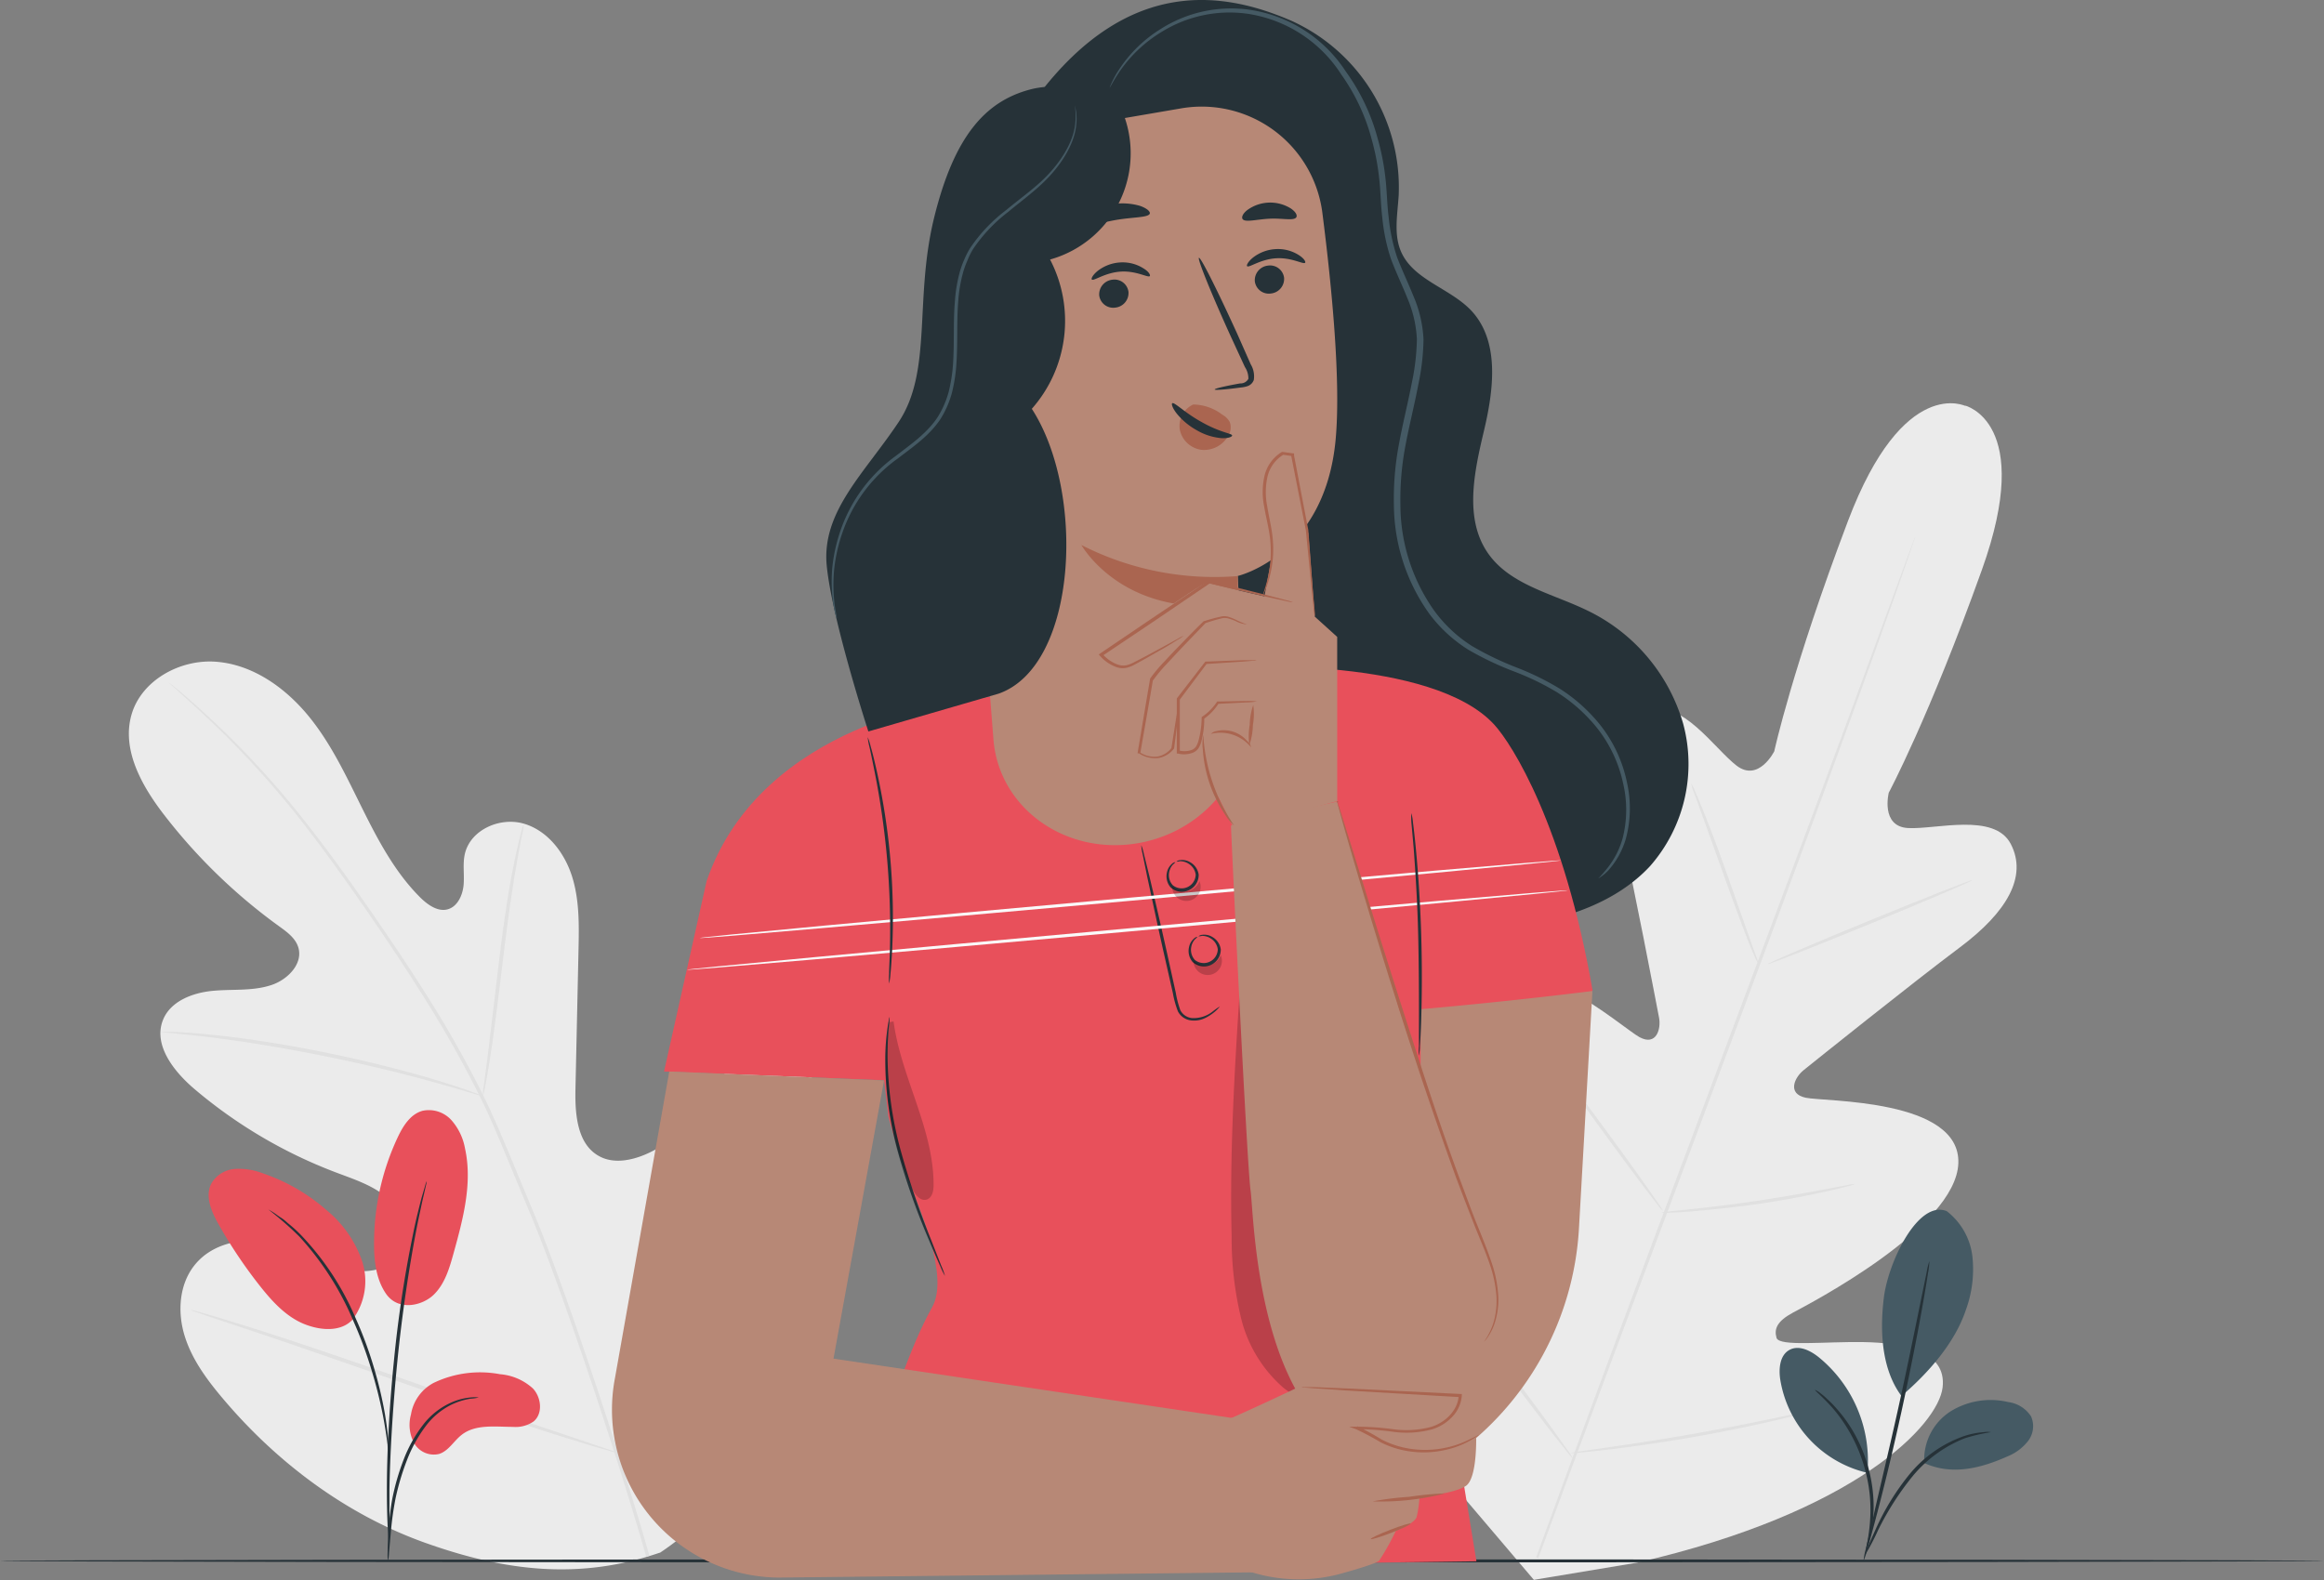 <svg id="Background_Complete" data-name="Background Complete" xmlns="http://www.w3.org/2000/svg" viewBox="0 0 382.04 259.79">
  <rect x="0" y="0" width="382.04" height="259.79" fill="#808080" stroke="none"/>
  <defs>
    <style>
      .cls-1 {
        fill: #ebebeb;
      }

      .cls-2 {
        fill: #e0e0e0;
      }

      .cls-3 {
        fill: #263238;
      }

      .cls-4 {
        fill: #e8505b;
      }

      .cls-5 {
        fill: #455a64;
      }

      .cls-6 {
        fill: #b78876;
      }

      .cls-7 {
        fill: #aa6550;
      }

      .cls-8 {
        opacity: 0.2;
      }

      .cls-9 {
        fill: #fafafa;
      }
    </style>
  </defs>
  <title>badge-reset-password-step3</title>
  <g>
    <g>
      <path class="cls-1" d="M167.42,467.95c21.59-14.41,26.86-41.67,26.4-66.26-0.08-4.1.45-8.42-1.47-12s-6.49-6.16-10.24-4.48c-3.11,1.39-4.51,4.91-6.28,7.82a24.2,24.2,0,0,1-9.89,9c-2.67,1.32-6,2.1-8.55.63-3.55-2-3.9-6.9-3.81-11l0.5-22.81c0.09-4.08.17-8.24-1.06-12.13s-4-7.53-7.92-8.68-8.81,1-9.71,5c-0.37,1.66-.05,3.39-0.2,5.08s-1,3.55-2.61,4-3.29-.73-4.51-1.94c-4.2-4.18-7-9.53-9.64-14.85s-5.17-10.76-9-15.31-9.1-8.19-15-8.61-12.28,3.09-13.86,8.81,1.72,11.61,5.35,16.32a91.66,91.66,0,0,0,18.93,18.36c1.29,0.93,2.69,1.94,3.16,3.46,0.85,2.73-1.8,5.4-4.53,6.25-3.1,1-6.44.6-9.66,0.93s-6.74,1.68-8,4.66c-1.76,4.15,1.71,8.57,5.14,11.48a79.26,79.26,0,0,0,23.18,13.68c3,1.14,6.21,2.15,8.63,4.3s3.84,5.83,2.32,8.68-5.34,3.72-8.52,3.09-6-2.38-9-3.55c-5.65-2.2-13-1.92-16.7,2.87-2.44,3.15-2.72,7.58-1.57,11.4s3.55,7.12,6.11,10.17c8.94,10.68,20.46,19.34,33.57,24s25.3,6.11,38.47,1.58" transform="translate(-58.98 -212.61)"/>
      <path class="cls-2" d="M165.73,468.42c-3.47-12.45-13-41.74-18.65-55.52l-4.23-10.18c-1.4-3.34-2.78-6.65-4.34-9.81a182.28,182.28,0,0,0-10-17.63c-3.46-5.46-6.94-10.51-10.23-15.22s-6.46-9-9.51-12.84a146.35,146.35,0,0,0-15.72-16.95c-2-1.85-3.61-3.24-4.71-4.17l-1.26-1c-0.29-.23-0.44-0.34-0.44-0.34s0.13,0.14.4,0.39l1.22,1.09c1.07,1,2.65,2.37,4.63,4.25a153,153,0,0,1,15.55,17c3,3.83,6.15,8.15,9.43,12.86s6.73,9.77,10.16,15.23A183.3,183.3,0,0,1,138,393.17c1.55,3.14,2.92,6.43,4.31,9.78l4.23,10.18c5.66,13.77,15.18,43,18.67,55.44" transform="translate(-58.98 -212.61)"/>
      <path class="cls-2" d="M138.36,392.85a9.83,9.83,0,0,0,.4-1.74c0.23-1.13.5-2.76,0.82-4.79,0.64-4.05,1.33-9.68,2.08-15.89s1.54-11.81,2.26-15.84c0.35-2,.66-3.65.89-4.77a9.83,9.83,0,0,0,.28-1.76,10,10,0,0,0-.52,1.71c-0.3,1.11-.67,2.73-1.08,4.74-0.84,4-1.69,9.63-2.44,15.85l-1.9,15.9-0.63,4.81A9.83,9.83,0,0,0,138.36,392.85Z" transform="translate(-58.98 -212.61)"/>
      <path class="cls-2" d="M85.37,382.25a1.91,1.91,0,0,0,.55.1l1.57,0.16c1.36,0.13,3.34.32,5.77,0.62,4.86,0.58,11.55,1.62,18.87,3.09s13.89,3.12,18.61,4.45c2.36,0.65,4.26,1.22,5.57,1.61l1.51,0.44a1.86,1.86,0,0,0,.54.12,1.89,1.89,0,0,0-.5-0.23l-1.48-.55c-1.29-.46-3.17-1.1-5.52-1.81-4.69-1.43-11.26-3.14-18.61-4.63s-14.06-2.46-18.95-2.92c-2.44-.25-4.42-0.37-5.8-0.43l-1.58,0A1.88,1.88,0,0,0,85.37,382.25Z" transform="translate(-58.98 -212.61)"/>
      <path class="cls-2" d="M160.6,451.47a3.28,3.28,0,0,0,.36-0.64l0.93-1.89c0.8-1.64,1.9-4,3.22-7,2.65-6,6-14.34,9.68-23.61s7-17.66,9.51-23.67l3-7.11,0.82-1.94a3.31,3.31,0,0,0,.25-0.69,3.31,3.31,0,0,0-.36.64l-0.93,1.89c-0.8,1.64-1.9,4-3.22,7-2.65,6-6,14.34-9.68,23.62s-7,17.65-9.51,23.67l-3,7.11-0.82,1.94A3.28,3.28,0,0,0,160.6,451.47Z" transform="translate(-58.98 -212.61)"/>
      <path class="cls-2" d="M90.33,428a3.6,3.6,0,0,0,.7.28l2,0.7,7.53,2.51c6.36,2.13,15.1,5.17,24.75,8.56s18.43,6.37,24.83,8.39c3.2,1,5.79,1.81,7.6,2.32l2.08,0.59a3.46,3.46,0,0,0,.74.16,3.5,3.5,0,0,0-.7-0.28l-2-.69L150.32,448c-6.36-2.13-15.1-5.17-24.76-8.56s-18.43-6.37-24.82-8.39c-3.2-1-5.79-1.81-7.6-2.32l-2.08-.59A3.45,3.45,0,0,0,90.33,428Z" transform="translate(-58.98 -212.61)"/>
    </g>
    <g>
      <path class="cls-1" d="M382.17,279.4s-10.26-5.27-19.41,18.89-12.11,37.85-12.11,37.85-2.56,5.13-6.19,2.36-9.13-11.17-14.55-8.95c-5.62,2.3-6.82,9-4.67,18.39s6.12,30.17,6.47,32-0.42,4.7-3.2,3.21-19.48-16.42-26.09-8.07,3.69,33.55,4.77,36.32,0.65,4.06-.63,4.92-6.42-4.69-11.34-8.74-11.34-7.89-14.75-2.75-2.52,24.79,19.54,54.46l11.12,13.08,17-2.83c36-8.28,49.46-22.67,50.19-28.79s-6.64-7.36-13-7.47-13.88.78-14.3-.7,0.09-2.74,2.71-4.15,26.8-13.92,27.18-24.56-22-10.1-25.1-10.77-1.81-3.34-.35-4.52,18-14.44,25.7-20.2,11.16-11.63,8.37-17c-2.69-5.2-12.31-2.37-16.88-2.62s-3.18-5.81-3.18-5.81,6.61-12.34,15.32-36.67-2.82-27-2.82-27" transform="translate(-58.98 -212.61)"/>
      <path class="cls-2" d="M311.5,468.68c6.46-17.84,15.6-42.41,25.78-69.53s19.37-51.65,25.92-69.46l7.74-21.1,2.11-5.73,0.56-1.49c0.13-.33.21-0.5,0.21-0.5s0,0.18-.16.52l-0.51,1.5-2,5.77c-1.75,5-4.35,12.24-7.58,21.16-6.46,17.84-15.6,42.41-25.78,69.52S318.41,451,311.86,468.81" transform="translate(-58.98 -212.61)"/>
      <path class="cls-2" d="M337,341.45a5.57,5.57,0,0,1,.56,1.11c0.33,0.73.78,1.79,1.32,3.11,1.07,2.64,2.46,6.33,3.92,10.43l3.7,10.5,1.14,3.17A5.54,5.54,0,0,1,348,371a5.57,5.57,0,0,1-.57-1.11c-0.33-.73-0.77-1.79-1.3-3.12-1-2.65-2.39-6.36-3.85-10.46l-3.77-10.47-1.16-3.17A5.56,5.56,0,0,1,337,341.45Z" transform="translate(-58.98 -212.61)"/>
      <ellipse class="cls-2" cx="366.4" cy="364.2" rx="18.16" ry="0.27" transform="translate(-169.82 -46.23) rotate(-22.31)"/>
      <path class="cls-2" d="M332.09,412a5.78,5.78,0,0,1,1.25-.2l3.43-.36c2.89-.31,6.88-0.76,11.27-1.42s8.34-1.37,11.2-1.91l3.38-.64a5.78,5.78,0,0,1,1.26-.18,5.78,5.78,0,0,1-1.21.38c-0.79.21-1.93,0.49-3.35,0.81-2.84.64-6.79,1.43-11.19,2.07s-8.41,1-11.31,1.26c-1.45.1-2.63,0.17-3.44,0.2A5.8,5.8,0,0,1,332.09,412Z" transform="translate(-58.98 -212.61)"/>
      <path class="cls-2" d="M314.79,387.72a5,5,0,0,1,.77.88l1.95,2.52c1.63,2.14,3.84,5.12,6.27,8.43s4.59,6.33,6.14,8.53l1.81,2.62a5,5,0,0,1,.61,1,5,5,0,0,1-.77-0.88l-1.95-2.52c-1.63-2.14-3.84-5.12-6.27-8.44s-4.59-6.33-6.14-8.53l-1.81-2.62A5,5,0,0,1,314.79,387.72Z" transform="translate(-58.98 -212.61)"/>
      <path class="cls-2" d="M294.74,421.88a8.06,8.06,0,0,1,1,1.14l2.51,3.22c2.1,2.73,5,6.53,8.12,10.75s6,8.05,8,10.84l2.37,3.32a8.06,8.06,0,0,1,.81,1.26,8.11,8.11,0,0,1-1-1.14L314,448.05c-2.1-2.73-5-6.53-8.12-10.75s-6-8-8-10.84l-2.37-3.32A8.09,8.09,0,0,1,294.74,421.88Z" transform="translate(-58.98 -212.61)"/>
      <path class="cls-2" d="M317.18,451.53a9.24,9.24,0,0,1,1.58-.29l4.33-.62c3.65-.53,8.69-1.27,14.24-2.25s10.54-2,14.15-2.75l4.28-.9a9.28,9.28,0,0,1,1.58-.27,9.24,9.24,0,0,1-1.54.47c-1,.27-2.45.64-4.24,1.06-3.59.85-8.59,1.93-14.14,2.9s-10.61,1.67-14.28,2.1c-1.84.21-3.32,0.37-4.35,0.45A9.28,9.28,0,0,1,317.18,451.53Z" transform="translate(-58.98 -212.61)"/>
    </g>
  </g>
  <path class="cls-3" d="M441,469.25c0,0.14-85.53.26-191,.26s-191-.12-191-0.26S144.49,469,250,469,441,469.1,441,469.25Z" transform="translate(-58.98 -212.61)"/>
  <g>
    <path class="cls-4" d="M122.47,425.38c2.06,2.89,6,1.89,7.83.09s2.57-4.37,3.25-6.83c1.56-5.62,3.13-11.52,1.87-17.21a9.55,9.55,0,0,0-2.24-4.65,5,5,0,0,0-4.74-1.53c-2,.55-3.21,2.51-4.09,4.38a41,41,0,0,0-3.88,17.63c0,2.83.38,5.8,2,8.12" transform="translate(-58.98 -212.61)"/>
    <path class="cls-4" d="M130.24,440a17.64,17.64,0,0,1,10.93-1.44,9.09,9.09,0,0,1,5.43,2.36c1.37,1.48,1.65,4.1.11,5.4a5.18,5.18,0,0,1-3.4.9c-2.89,0-6.11-.48-8.4,1.28-1.31,1-2.17,2.67-3.74,3.17a3.73,3.73,0,0,1-4.12-1.79,6.37,6.37,0,0,1-.51-4.7A7.18,7.18,0,0,1,130.24,440Z" transform="translate(-58.98 -212.61)"/>
    <path class="cls-4" d="M116.92,429.61a10.58,10.58,0,0,0,1.55-9.75,18.77,18.77,0,0,0-5.85-8.31,31,31,0,0,0-10.38-6,11,11,0,0,0-4.65-.74,4.87,4.87,0,0,0-3.87,2.4c-1.07,2.08,0,4.59,1.15,6.63a78.7,78.7,0,0,0,6.88,10.26c2.06,2.6,4.41,5.16,7.52,6.32s6.33,1,7.95-1.18" transform="translate(-58.98 -212.61)"/>
    <path class="cls-3" d="M122.76,469.25a6.33,6.33,0,0,0,.17-1.32l0.32-3.61A52.08,52.08,0,0,1,124,459a40.83,40.83,0,0,1,1.86-6.26,23,23,0,0,1,3.13-5.68,11.91,11.91,0,0,1,4-3.39,11.27,11.27,0,0,1,3.38-1.09,6.34,6.34,0,0,0,1.31-.2,6.2,6.2,0,0,0-1.34,0,10.28,10.28,0,0,0-3.53,1,11.88,11.88,0,0,0-4.22,3.42,22.48,22.48,0,0,0-3.25,5.79,38.17,38.17,0,0,0-1.85,6.36,44.7,44.7,0,0,0-.65,5.36c-0.1,1.53-.13,2.77-0.14,3.63A6.19,6.19,0,0,0,122.76,469.25Z" transform="translate(-58.98 -212.61)"/>
    <path class="cls-3" d="M123,466.47a2.63,2.63,0,0,0,0-.61l0-1.75c0-1.52,0-3.72,0-6.44,0.08-5.44.48-12.95,1.3-21.21s2-15.7,3-21c0.25-1.34.5-2.54,0.73-3.6s0.42-2,.6-2.71l0.39-1.71a2.63,2.63,0,0,0,.1-0.61,2.58,2.58,0,0,0-.21.58l-0.49,1.68c-0.22.73-.44,1.64-0.7,2.69s-0.54,2.25-.81,3.59a198.92,198.92,0,0,0-3.18,21.06c-0.83,8.28-1.16,15.81-1.15,21.26,0,2.73.07,4.93,0.16,6.45l0.12,1.75A2.58,2.58,0,0,0,123,466.47Z" transform="translate(-58.98 -212.61)"/>
    <path class="cls-3" d="M122.88,452a11.72,11.72,0,0,0,0-1.83c-0.08-1.18-.26-2.88-0.61-5a65.39,65.39,0,0,0-1.68-7.21,64.09,64.09,0,0,0-3.11-8.52,45.57,45.57,0,0,0-9-13.74,22.6,22.6,0,0,0-2.11-1.92c-0.32-.27-0.61-0.54-0.9-0.75l-0.82-.55a11.63,11.63,0,0,0-1.55-1,54.62,54.62,0,0,1,5.1,4.46A48,48,0,0,1,117,429.65a68.24,68.24,0,0,1,3.12,8.45,73.55,73.55,0,0,1,1.79,7.14c0.4,2.06.63,3.74,0.78,4.91A11.73,11.73,0,0,0,122.88,452Z" transform="translate(-58.98 -212.61)"/>
  </g>
  <g>
    <path class="cls-5" d="M379,411.75a11,11,0,0,1,4.23,7.54,19.49,19.49,0,0,1-1.1,8.75c-1.83,5.44-6.21,10.38-10.57,14.1-3.81-5.1-3.35-12.48-2.89-16.21,0.74-5.89,5.65-16.09,10.33-14.18" transform="translate(-58.98 -212.61)"/>
    <path class="cls-5" d="M375.31,453.16a9.42,9.42,0,0,1,4.26-8.45,12.51,12.51,0,0,1,9.54-1.57,5.27,5.27,0,0,1,3.76,2.37,4,4,0,0,1-.51,4.05,8.17,8.17,0,0,1-3.41,2.53c-4.48,2-9.19,3.12-13.65,1.07" transform="translate(-58.98 -212.61)"/>
    <path class="cls-3" d="M365.58,468.28a4.34,4.34,0,0,1,.39-1.14c0.29-.72.73-1.74,1.31-3a40.45,40.45,0,0,1,5.68-9.22,20.27,20.27,0,0,1,8.87-6.18,13.28,13.28,0,0,1,3.24-.65,3.71,3.71,0,0,1,1.21,0,28.12,28.12,0,0,0-4.3,1,21.27,21.27,0,0,0-8.53,6.17,46.87,46.87,0,0,0-5.76,9A36.49,36.49,0,0,1,365.58,468.28Z" transform="translate(-58.98 -212.61)"/>
    <path class="cls-3" d="M376.15,419.95a11.75,11.75,0,0,1-.23,2c-0.19,1.26-.49,3.09-0.89,5.34-0.8,4.5-2,10.7-3.49,17.51s-3,12.95-4.17,17.36c-0.58,2.21-1.07,4-1.43,5.22a11.79,11.79,0,0,1-.62,1.89,11.75,11.75,0,0,1,.38-2l1.23-5.27c1-4.44,2.49-10.59,4-17.39s2.76-13,3.67-17.46l1.09-5.3A11.75,11.75,0,0,1,376.15,419.95Z" transform="translate(-58.98 -212.61)"/>
    <path class="cls-5" d="M366,454.29a22,22,0,0,0-8-18.49c-1.38-1.12-3.3-2.09-4.86-1.23s-1.77,3-1.52,4.78a18.83,18.83,0,0,0,14.15,15.38" transform="translate(-58.98 -212.61)"/>
    <path class="cls-3" d="M357.35,441.13a4,4,0,0,1,1,.64,9.28,9.28,0,0,1,1,.87,15.55,15.55,0,0,1,1.27,1.27,23.19,23.19,0,0,1,2.81,3.74,24.79,24.79,0,0,1,3.48,10.85,23.18,23.18,0,0,1-.1,4.68,15.53,15.53,0,0,1-.3,1.77,9.27,9.27,0,0,1-.33,1.31,4,4,0,0,1-.4,1.08c-0.12,0,.36-1.6.58-4.21a25.9,25.9,0,0,0,0-4.58,26.18,26.18,0,0,0-3.4-10.6,25.91,25.91,0,0,0-2.64-3.74C358.57,442.23,357.27,441.23,357.35,441.13Z" transform="translate(-58.98 -212.61)"/>
  </g>
  <g>
    <g>
      <g>
        <g>
          <path class="cls-3" d="M229.7,228.21c15-19.69,30.71-16.91,41.65-12.15a30.07,30.07,0,0,1,17.56,28.65c-0.19,3.14-.86,6.46.41,9.33,2.06,4.63,8,5.93,11.51,9.63,4.74,5.05,3.69,13.06,2.09,19.8s-3.28,14.44.68,20.12c3.63,5.2,10.55,6.6,16.26,9.37a29.85,29.85,0,0,1,15.8,18.59A25.46,25.46,0,0,1,330.25,355c-5.55,6-13.88,8.73-22,9.92a81.06,81.06,0,0,1-92.76-84.3" transform="translate(-58.98 -212.61)"/>
          <path class="cls-5" d="M321.71,357.06s0.51-.49,1.35-1.52a13.84,13.84,0,0,0,2.66-5.09,19,19,0,0,0,.08-9.05,22.09,22.09,0,0,0-5.56-10.57,26.55,26.55,0,0,0-5.41-4.46,43.88,43.88,0,0,0-6.89-3.33,51.24,51.24,0,0,1-7.53-3.57,23.62,23.62,0,0,1-6.51-6,31.09,31.09,0,0,1-5.78-17.92,47.83,47.83,0,0,1,.85-10c0.61-3.34,1.46-6.67,2.1-10a37.59,37.59,0,0,0,.83-7.15,19.48,19.48,0,0,0-1.57-6.78c-0.87-2.17-1.89-4.28-2.71-6.48a31,31,0,0,1-1.41-6.78c-0.27-2.26-.27-4.48-0.53-6.6a38.36,38.36,0,0,0-1.2-6.2,32.91,32.91,0,0,0-5-10.69l0,0h0a22.19,22.19,0,0,0-15.45-10,21.19,21.19,0,0,0-14,2.93,22.6,22.6,0,0,0-6.87,6.38c-1.24,1.8-1.7,2.88-1.77,2.85a14.88,14.88,0,0,1,1.56-3,22,22,0,0,1,6.83-6.65,21.57,21.57,0,0,1,14.38-3.2,22.85,22.85,0,0,1,16.06,10.19l0,0a33.51,33.51,0,0,1,5.23,11,39.05,39.05,0,0,1,1.26,6.34c0.27,2.2.27,4.4,0.55,6.6a30.21,30.21,0,0,0,1.37,6.55c0.8,2.13,1.82,4.23,2.71,6.45a20.42,20.42,0,0,1,1.65,7.11,38.26,38.26,0,0,1-.84,7.36c-0.65,3.42-1.5,6.74-2.11,10a47.07,47.07,0,0,0-.85,9.81,30.25,30.25,0,0,0,5.54,17.4,22.8,22.8,0,0,0,6.24,5.85,51,51,0,0,0,7.39,3.55,44.27,44.27,0,0,1,7,3.44,27.11,27.11,0,0,1,5.52,4.63,22.54,22.54,0,0,1,5.58,10.93,19.09,19.09,0,0,1-.25,9.27,13.41,13.41,0,0,1-2.88,5.11A8.39,8.39,0,0,1,321.71,357.06Z" transform="translate(-58.98 -212.61)"/>
        </g>
        <path class="cls-4" d="M320.79,375.51c-4.72-27.19-13.23-40.53-16.16-43.74-10.22-11.19-42.5-9.52-42.5-9.52l-45.07,5.49s-32.87,3.41-41.92,29.73l-7,31.32,36.18,1.44,0.71,6c0.87,3.21,2,7,3.19,10.12,2,5.18,6.83,16.12,4,21.19C205,440.31,198,470.67,198,470.67h0l103.69-1.35-12.36-75.47,31.48-18.35" transform="translate(-58.98 -212.61)"/>
        <g>
          <g>
            <path class="cls-6" d="M220.68,236a6.65,6.65,0,0,0-5.5,7.11h0l7.11,91.07c0.82,10.57,10.57,18.28,21.89,17.31h0c11.43-1,20.15-10.44,19.49-21.13-0.69-11.22-1.21-23.05-1.21-23.05s14.3-3.33,16.08-22.39c0.88-9.47-.58-24.82-2.18-37.34a20,20,0,0,0-23.17-17.16Z" transform="translate(-58.98 -212.61)"/>
            <g>
              <path class="cls-3" d="M270.07,258.28a2.42,2.42,0,0,1-2.18,2.59,2.32,2.32,0,0,1-2.63-2,2.42,2.42,0,0,1,2.17-2.59A2.32,2.32,0,0,1,270.07,258.28Z" transform="translate(-58.98 -212.61)"/>
              <path class="cls-3" d="M273.53,255.81c-0.28.33-2.2-.9-4.8-0.73s-4.43,1.6-4.73,1.3c-0.15-.13.12-0.72,0.91-1.38a6.65,6.65,0,0,1,3.76-1.43,6.38,6.38,0,0,1,3.85,1C273.36,255.11,273.66,255.66,273.53,255.81Z" transform="translate(-58.98 -212.61)"/>
            </g>
            <g>
              <path class="cls-3" d="M244.49,260.6a2.42,2.42,0,0,1-2.18,2.59,2.32,2.32,0,0,1-2.63-2,2.42,2.42,0,0,1,2.17-2.59A2.32,2.32,0,0,1,244.49,260.6Z" transform="translate(-58.98 -212.61)"/>
              <path class="cls-3" d="M248,258c-0.28.33-2.2-.9-4.8-0.73s-4.43,1.6-4.73,1.3c-0.15-.13.12-0.72,0.91-1.38a6.65,6.65,0,0,1,3.76-1.43,6.39,6.39,0,0,1,3.85,1C247.8,257.25,248.11,257.8,248,258Z" transform="translate(-58.98 -212.61)"/>
            </g>
            <path class="cls-3" d="M258.66,276.65c0-.15,1.58-0.53,4.18-1a1.46,1.46,0,0,0,1.36-.75,3.39,3.39,0,0,0-.57-1.94L261.34,268c-3.19-7-5.55-12.83-5.27-13s3.1,5.47,6.3,12.5l2.21,5a3.85,3.85,0,0,1,.51,2.59,1.67,1.67,0,0,1-1,1,4.53,4.53,0,0,1-1.12.23C260.32,276.68,258.68,276.79,258.66,276.65Z" transform="translate(-58.98 -212.61)"/>
            <path class="cls-7" d="M262.45,307.33a48.09,48.09,0,0,1-25.7-5.11s7,12.56,25.73,9.58Z" transform="translate(-58.98 -212.61)"/>
          </g>
          <path class="cls-3" d="M248,247.71c-0.21.72-2.83,0.56-5.86,1.12s-5.45,1.56-5.89.95c-0.2-.29.19-1,1.14-1.74a10.37,10.37,0,0,1,9-1.58C247.47,246.84,248.07,247.36,248,247.71Z" transform="translate(-58.98 -212.61)"/>
          <path class="cls-3" d="M272.08,248.34c-0.42.62-2.25,0.12-4.41,0.23s-4,.65-4.42.06c-0.2-.29,0-0.9.81-1.51a6.4,6.4,0,0,1,7.11-.24C272,247.45,272.27,248,272.08,248.34Z" transform="translate(-58.98 -212.61)"/>
        </g>
      </g>
      <path class="cls-7" d="M255.13,279.12a8,8,0,0,1,4.78,1.67,3,3,0,0,1,1.23,1.22,2.58,2.58,0,0,1-.26,2.27,4.56,4.56,0,0,1-4.31,2.3,4.2,4.2,0,0,1-3.62-3.21,3.89,3.89,0,0,1,2.18-4.25" transform="translate(-58.98 -212.61)"/>
      <path class="cls-3" d="M261.53,284.22c0,0.2-.65.5-1.79,0.43a9.71,9.71,0,0,1-4.08-1.33,11.21,11.21,0,0,1-3.26-2.74c-0.68-.88-0.89-1.56-0.71-1.67,0.35-.22,2.06,1.57,4.75,3.05a20.29,20.29,0,0,0,3.51,1.6C260.88,283.89,261.51,284,261.53,284.22Z" transform="translate(-58.98 -212.61)"/>
      <path class="cls-3" d="M223.15,326.66c13-4.58,14.32-33.16,5.45-46.83a21.85,21.85,0,0,0,3-24.55,18.13,18.13,0,0,0,11.34-25.56s-7.57-4.32-14.75-2.36-12.32,7.54-15.64,21-0.24,25.22-5.85,33.65S194,296.74,194.89,305.66s6.84,27.22,6.84,27.22Z" transform="translate(-58.98 -212.61)"/>
      <path class="cls-5" d="M196.51,314.33a18.38,18.38,0,0,1-.71-3.81,25.47,25.47,0,0,1,0-4.56,26.79,26.79,0,0,1,1.28-5.91,25.27,25.27,0,0,1,9.22-12.52c2.32-1.8,4.93-3.57,6.72-6.18a15.27,15.27,0,0,0,1.93-4.38,26.24,26.24,0,0,0,.72-4.93c0.2-3.38,0-6.71.29-9.94a24.33,24.33,0,0,1,.78-4.7,14.7,14.7,0,0,1,.79-2.19,12,12,0,0,1,1.06-2,26.2,26.2,0,0,1,5.82-6.08c2-1.66,4-3.1,5.64-4.61,3.27-3,5.08-6.27,5.55-8.7a11.07,11.07,0,0,0,.07-3.83,0.92,0.92,0,0,1,.07.25l0.15,0.74a9.82,9.82,0,0,1-.09,2.89c-0.42,2.49-2.22,5.85-5.5,8.93-1.63,1.55-3.6,3-5.62,4.68a26,26,0,0,0-5.68,6,11.61,11.61,0,0,0-1,2,14.28,14.28,0,0,0-.75,2.12,24,24,0,0,0-.75,4.61c-0.26,3.18-.07,6.51-0.28,9.93a26.6,26.6,0,0,1-.74,5,15.73,15.73,0,0,1-2,4.53c-1.88,2.72-4.54,4.49-6.85,6.28a25.09,25.09,0,0,0-9.17,12.26,27.06,27.06,0,0,0-1.33,5.82,26.57,26.57,0,0,0-.08,4.52,23.68,23.68,0,0,0,.36,2.84l0.13,0.74A1,1,0,0,1,196.51,314.33Z" transform="translate(-58.98 -212.61)"/>
    </g>
    <g class="cls-8">
      <path d="M282.66,443.62c-4.31,1.38-9.21,0-12.72-2.85A22.15,22.15,0,0,1,263,429.35a56,56,0,0,1-1.55-13.46c-0.34-13.67.47-27.34,1.37-41Z" transform="translate(-58.98 -212.61)"/>
    </g>
    <path class="cls-3" d="M214.33,422.41a11,11,0,0,1-.76-1.56c-0.46-1-1.11-2.5-1.88-4.35a114.7,114.7,0,0,1-5.18-14.75,56.54,56.54,0,0,1-2-15.5,37.82,37.82,0,0,1,.38-4.73c0.07-.56.17-1,0.22-1.27a1.48,1.48,0,0,1,.12-0.44,13.17,13.17,0,0,1-.14,1.73c-0.11,1.11-.21,2.72-0.21,4.71A61,61,0,0,0,207,401.61a136.57,136.57,0,0,0,5,14.75l1.73,4.41A11.16,11.16,0,0,1,214.33,422.41Z" transform="translate(-58.98 -212.61)"/>
    <path class="cls-3" d="M259.52,378.09a5.73,5.73,0,0,1-1,1,7.41,7.41,0,0,1-1.41.9,4.11,4.11,0,0,1-2.21.41,2.8,2.8,0,0,1-2.28-1.49,16,16,0,0,1-.83-3l-1.54-6.8c-1.08-4.83-2-9.21-2.69-12.38l-0.76-3.76a7.33,7.33,0,0,1-.21-1.4,7.35,7.35,0,0,1,.41,1.35l0.92,3.73c0.75,3.15,1.76,7.52,2.84,12.35l1.5,6.81a16.67,16.67,0,0,0,.75,2.89A2.42,2.42,0,0,0,254.9,380a5.06,5.06,0,0,0,3.46-1.1A10.19,10.19,0,0,1,259.52,378.09Z" transform="translate(-58.98 -212.61)"/>
    <path class="cls-3" d="M252.37,354.29a0.93,0.93,0,0,1,.56-0.25,2.53,2.53,0,0,1,1.65.31,2.8,2.8,0,0,1,1.45,2.05,2.76,2.76,0,0,1-4.62,2.11,2.8,2.8,0,0,1-.6-2.44,2.53,2.53,0,0,1,.85-1.45,0.93,0.93,0,0,1,.55-0.26,3,3,0,0,1-.42.41,2.58,2.58,0,0,0-.63,1.37,2.48,2.48,0,0,0,.59,2,2.31,2.31,0,0,0,3.79-1.73,2.48,2.48,0,0,0-1.16-1.78,2.58,2.58,0,0,0-1.44-.42A2.94,2.94,0,0,1,252.37,354.29Z" transform="translate(-58.98 -212.61)"/>
    <path class="cls-3" d="M256,366.57a0.92,0.92,0,0,1,.56-0.25,2.53,2.53,0,0,1,1.65.31,2.8,2.8,0,0,1,1.45,2.05,2.76,2.76,0,0,1-4.62,2.11,2.8,2.8,0,0,1-.6-2.44,2.53,2.53,0,0,1,.85-1.45,0.92,0.92,0,0,1,.55-0.26,3,3,0,0,1-.42.41,2.58,2.58,0,0,0-.63,1.37,2.48,2.48,0,0,0,.59,2,2.31,2.31,0,0,0,3.79-1.73,2.48,2.48,0,0,0-1.16-1.78,2.58,2.58,0,0,0-1.44-.42A3,3,0,0,1,256,366.57Z" transform="translate(-58.98 -212.61)"/>
    <path class="cls-9" d="M315.58,354.08c0,0.14-31.68,3.12-70.77,6.64S174,367,174,366.84s31.67-3.12,70.78-6.64S315.57,353.94,315.58,354.08Z" transform="translate(-58.98 -212.61)"/>
    <path class="cls-9" d="M316.75,359c0,0.14-32.4,3.18-72.4,6.79s-72.44,6.41-72.45,6.27,32.4-3.18,72.4-6.79S316.73,358.86,316.75,359Z" transform="translate(-58.98 -212.61)"/>
    <path class="cls-3" d="M201.62,333.81a9.5,9.5,0,0,1,.49,1.53c0.29,1,.65,2.45,1.05,4.26a111.34,111.34,0,0,1,2.5,28.77c-0.09,1.85-.19,3.35-0.3,4.37a9.51,9.51,0,0,1-.22,1.59,9.51,9.51,0,0,1,0-1.61c0-1,.1-2.53.14-4.37a132.36,132.36,0,0,0-2.49-28.68c-0.36-1.81-.66-3.28-0.89-4.28A9.55,9.55,0,0,1,201.62,333.81Z" transform="translate(-58.98 -212.61)"/>
    <g>
      <g>
        <path class="cls-6" d="M239.54,320.58s17.34-12.55,18-12.2,9.3,2.28,9.3,2.28l1.4-7.54s-2.46-14,0-15.26,3,0,3,1.23,2.81,11.22,2.81,11.22L275.12,314l3.68,3.33v27l-16.93,4.61-4.11-8.29-0.7-5.09s-3.16,1.23-3.68.53-1.05-4-1.05-4l-0.7,4.74s-4.74,1.4-5.26.53,1.58-12.45,1.58-12.45l5.61-7.72s-6.89,4.21-8.22,4.69C242.39,322.92,239.54,320.58,239.54,320.58Z" transform="translate(-58.98 -212.61)"/>
        <path class="cls-6" d="M261.34,348.35c0,1,2.63,56,3.22,60s0.94,41.23,22.37,44.1c0,0,10.73-.13,11.74-1l0,0a49.4,49.4,0,0,0,19.86-36.64l2.23-39.26s-12.3,1.59-28.25,3v10.31s-3.72-10.38-4.31-13.28-9.44-31.17-9.44-31.17Z" transform="translate(-58.98 -212.61)"/>
      </g>
      <path class="cls-7" d="M275.12,314a5.6,5.6,0,0,1-.16-1l-0.31-2.9-1-10.29v0l-2.4-12.23,0-.18,0.22,0.21-1.67-.24,0.16,0a5.77,5.77,0,0,0-2.67,3.87,11.67,11.67,0,0,0,0,4.57c0.23,1.46.56,2.84,0.76,4.16a18.83,18.83,0,0,1,.22,3.69,18.37,18.37,0,0,1-1,5.22c-0.21.59-.39,1-0.53,1.33a1.89,1.89,0,0,1-.24.44s0.23-.65.58-1.83a19.83,19.83,0,0,0,.8-5.17,19.08,19.08,0,0,0-.28-3.62c-0.21-1.29-.56-2.67-0.81-4.15a12,12,0,0,1,0-4.75,6.25,6.25,0,0,1,2.92-4.21l0.07,0h0.08l1.67,0.23,0.18,0,0,0.18,0,0.18,2.34,12.24h0l0.78,10.3L275.1,313A5.61,5.61,0,0,1,275.12,314Z" transform="translate(-58.98 -212.61)"/>
      <path class="cls-7" d="M253.54,317.15a6.19,6.19,0,0,1-.95.64c-0.63.39-1.55,1-2.73,1.65s-2.61,1.52-4.28,2.4a5.51,5.51,0,0,1-1.39.57,3.18,3.18,0,0,1-1.62-.09,6.56,6.56,0,0,1-2.79-1.9l-0.18-.2,0.23-.16,8.32-5.64,9.37-6.29,0.09-.06,0.1,0,10,2.51,2.82,0.75a5.5,5.5,0,0,1,1,.31,5.5,5.5,0,0,1-1-.17l-2.85-.62-10-2.33,0.19,0-9.34,6.34-8.34,5.6,0-.35a6.17,6.17,0,0,0,2.56,1.78,2.76,2.76,0,0,0,1.4.1,5.2,5.2,0,0,0,1.29-.51c1.67-.84,3.12-1.64,4.32-2.29l2.8-1.53A6.53,6.53,0,0,1,253.54,317.15Z" transform="translate(-58.98 -212.61)"/>
      <path class="cls-7" d="M252.87,328a2,2,0,0,1,0,.54l-0.17,1.53-0.71,5.6v0l0,0a4.13,4.13,0,0,1-2.53,1.57,4.76,4.76,0,0,1-3.27-.78L246,336.5l0-.16,1.53-9.1,0.51-3v-0.05l0,0a25.46,25.46,0,0,1,2.37-2.83c0.8-.87,1.58-1.69,2.34-2.47,1.51-1.56,2.91-3,4.13-4.17l0,0H257a25,25,0,0,1,2.9-.77,2.52,2.52,0,0,1,1.27.16,10.06,10.06,0,0,1,1,.41,14.11,14.11,0,0,0,1.3.58,3.09,3.09,0,0,1,.47.17,4.56,4.56,0,0,1-1.85-.55c-0.29-.12-0.6-0.25-1-0.36a2.26,2.26,0,0,0-1.15-.11,27.88,27.88,0,0,0-2.86.84l0.09-.05-4.06,4.23-2.31,2.48a26.59,26.59,0,0,0-2.29,2.75l0-.08-0.51,3-1.58,9.09-0.1-.23a4.34,4.34,0,0,0,2.92.73,3.75,3.75,0,0,0,2.29-1.38l0,0.09,0.88-5.58,0.27-1.52A2,2,0,0,1,252.87,328Z" transform="translate(-58.98 -212.61)"/>
      <path class="cls-7" d="M265.6,327.94a10.77,10.77,0,0,1-1.72.16l-4.71.24,0.15-.09a8.67,8.67,0,0,1-2.47,2.58l0.1-.18a15.05,15.05,0,0,1-.51,4,4.09,4.09,0,0,1-.45,1,2.09,2.09,0,0,1-1,.75,4.07,4.07,0,0,1-2.37.11l-0.19,0v-0.21c0-1,0-2.07,0-3.14,0-1.94,0-3.83,0-5.61v-0.09l0.05-.07,4.58-5.92,0.06-.08h0.09l6.08-.23,1.67,0a2.18,2.18,0,0,1,.59,0,2.17,2.17,0,0,1-.58.09l-1.67.14-6.07.4,0.15-.08-4.5,6,0.05-.15c0,1.79,0,3.67,0,5.61,0,1.08,0,2.14,0,3.14L252.8,336a3.61,3.61,0,0,0,2.05-.07,1.59,1.59,0,0,0,.74-0.57,3.71,3.71,0,0,0,.39-0.9,15,15,0,0,0,.54-3.83v-0.12l0.1-.07a8.47,8.47,0,0,0,2.39-2.4l0.06-.09h0.1l4.72-.08A10.8,10.8,0,0,1,265.6,327.94Z" transform="translate(-58.98 -212.61)"/>
      <path class="cls-7" d="M261.87,348.35a7.6,7.6,0,0,1-1.51-1.82,21.62,21.62,0,0,1-3.65-10.7,7.61,7.61,0,0,1,.08-2.36A29.35,29.35,0,0,0,261.87,348.35Z" transform="translate(-58.98 -212.61)"/>
      <path class="cls-7" d="M264.64,335.48a6.5,6.5,0,0,0-6.61-2.2,1.76,1.76,0,0,1,1-.48,5.07,5.07,0,0,1,5,1.68A1.76,1.76,0,0,1,264.64,335.48Z" transform="translate(-58.98 -212.61)"/>
      <path class="cls-7" d="M265,328.53a10.86,10.86,0,0,1-.06,3.32,10.67,10.67,0,0,1-.58,3.26,10.73,10.73,0,0,1,.06-3.32A10.58,10.58,0,0,1,265,328.53Z" transform="translate(-58.98 -212.61)"/>
      <path class="cls-7" d="M302.91,433.25a11,11,0,0,0,1.61-3.26,12.67,12.67,0,0,0,.46-4.23,20.55,20.55,0,0,0-1.19-5.53c-0.68-2-1.63-4.11-2.54-6.44s-1.87-4.81-2.86-7.43c-1.92-5.27-3.94-11.09-6-17.23-4.05-12.29-7.47-23.49-9.88-31.61-1.21-4.06-2.16-7.36-2.8-9.64L279,345.26l-0.17-.69a0.12,0.12,0,1,1,.05,0l0.22,0.67,0.82,2.6,3,9.59c2.5,8.1,6,19.27,10,31.55,2,6.13,4,12,5.93,17.22,1,2.62,1.88,5.13,2.81,7.43s1.82,4.45,2.49,6.48a20.49,20.49,0,0,1,1.13,5.63,12.57,12.57,0,0,1-.55,4.3,9,9,0,0,1-1.2,2.46A4.46,4.46,0,0,1,302.91,433.25Z" transform="translate(-58.98 -212.61)"/>
    </g>
    <g>
      <path class="cls-6" d="M262.75,445.94L196,436l8.31-45.75L169,388.79l-8.92,50.38A27.61,27.61,0,0,0,187,472l77.84-.86Z" transform="translate(-58.98 -212.61)"/>
      <g>
        <path class="cls-6" d="M257.93,447.08c0.66,0.22,15.3-6.78,15.3-6.78l25.8,1.31s-0.66,4.38-2.62,5.47-14,0-14,0l6.12,4.37,10.49-.87,2.62-2.19s0.27,7.23-1.69,8.54-7.62,1.78-7.62,1.78a18.9,18.9,0,0,1-.46,3.3c-0.34,1.14-3.42,2.28-3.42,2.28a40.63,40.63,0,0,1-2.73,4.9c-0.36.41-3.14,1.28-6.11,2.11A26.28,26.28,0,0,1,265,471.2l-7.07-2.11V447.55" transform="translate(-58.98 -212.61)"/>
        <path class="cls-7" d="M302.1,448.51a1.55,1.55,0,0,1-.32.25,9.13,9.13,0,0,1-1,.64,14.7,14.7,0,0,1-4.14,1.6,16.16,16.16,0,0,1-6.8.1,15.36,15.36,0,0,1-3.93-1.36,43.24,43.24,0,0,0-4-2.13l-1.15-.42,1.22,0a45.3,45.3,0,0,1,6,.41,15.77,15.77,0,0,0,6.23-.37c2.43-.72,4.46-2.82,4.56-5.16l0.24,0.26-18.67-1.09-5.46-.37-1.46-.12a2.17,2.17,0,0,1-.5-0.07,2.2,2.2,0,0,1,.51,0l1.47,0,5.47,0.22,18.67,0.91h0.25V442a5.65,5.65,0,0,1-1.53,3.52,7.58,7.58,0,0,1-3.38,2.11,16.14,16.14,0,0,1-6.44.39,46.1,46.1,0,0,0-5.91-.43l0.08-.47a41.44,41.44,0,0,1,4,2.18,15.11,15.11,0,0,0,3.81,1.36,16.18,16.18,0,0,0,6.65,0,15.73,15.73,0,0,0,4.12-1.45C301.62,448.8,302.08,448.48,302.1,448.51Z" transform="translate(-58.98 -212.61)"/>
        <path class="cls-7" d="M296.55,458.16a42.33,42.33,0,0,1-11.93,1.31,50.93,50.93,0,0,1,6-.75A50.9,50.9,0,0,1,296.55,458.16Z" transform="translate(-58.98 -212.61)"/>
        <ellipse class="cls-7" cx="287.59" cy="464.4" rx="3.52" ry="0.26" transform="translate(-207.16 -77.57) rotate(-21.15)"/>
      </g>
    </g>
    <g class="cls-8">
      <path d="M255.18,370.37a2.34,2.34,0,1,0,4.48-.71,2.68,2.68,0,0,1-4.9.23" transform="translate(-58.98 -212.61)"/>
    </g>
    <g class="cls-8">
      <path d="M251.68,358.19a2.34,2.34,0,1,0,4.48-.71,2.68,2.68,0,0,1-4.9.23" transform="translate(-58.98 -212.61)"/>
    </g>
    <g class="cls-8">
      <path d="M205.87,380.56c1.23,9.19,6.61,17.64,6.58,26.91,0,0.92-.2,2-1.06,2.35-1.1.41-2.05-.85-2.52-1.92a49.63,49.63,0,0,1-3.67-27.22" transform="translate(-58.98 -212.61)"/>
    </g>
    <path class="cls-3" d="M291,346.31a9.07,9.07,0,0,1,.26,1.55c0.13,1,.3,2.46.47,4.26,0.35,3.6.71,8.59,0.88,14.1s0.11,10.52,0,14.13c-0.06,1.81-.14,3.27-0.21,4.28a9.08,9.08,0,0,1-.16,1.56,9.11,9.11,0,0,1,0-1.57l0-4.28c0-3.61,0-8.6-.13-14.11s-0.47-10.49-.73-14.09L291,347.89A9.1,9.1,0,0,1,291,346.31Z" transform="translate(-58.98 -212.61)"/>
  </g>
</svg>
